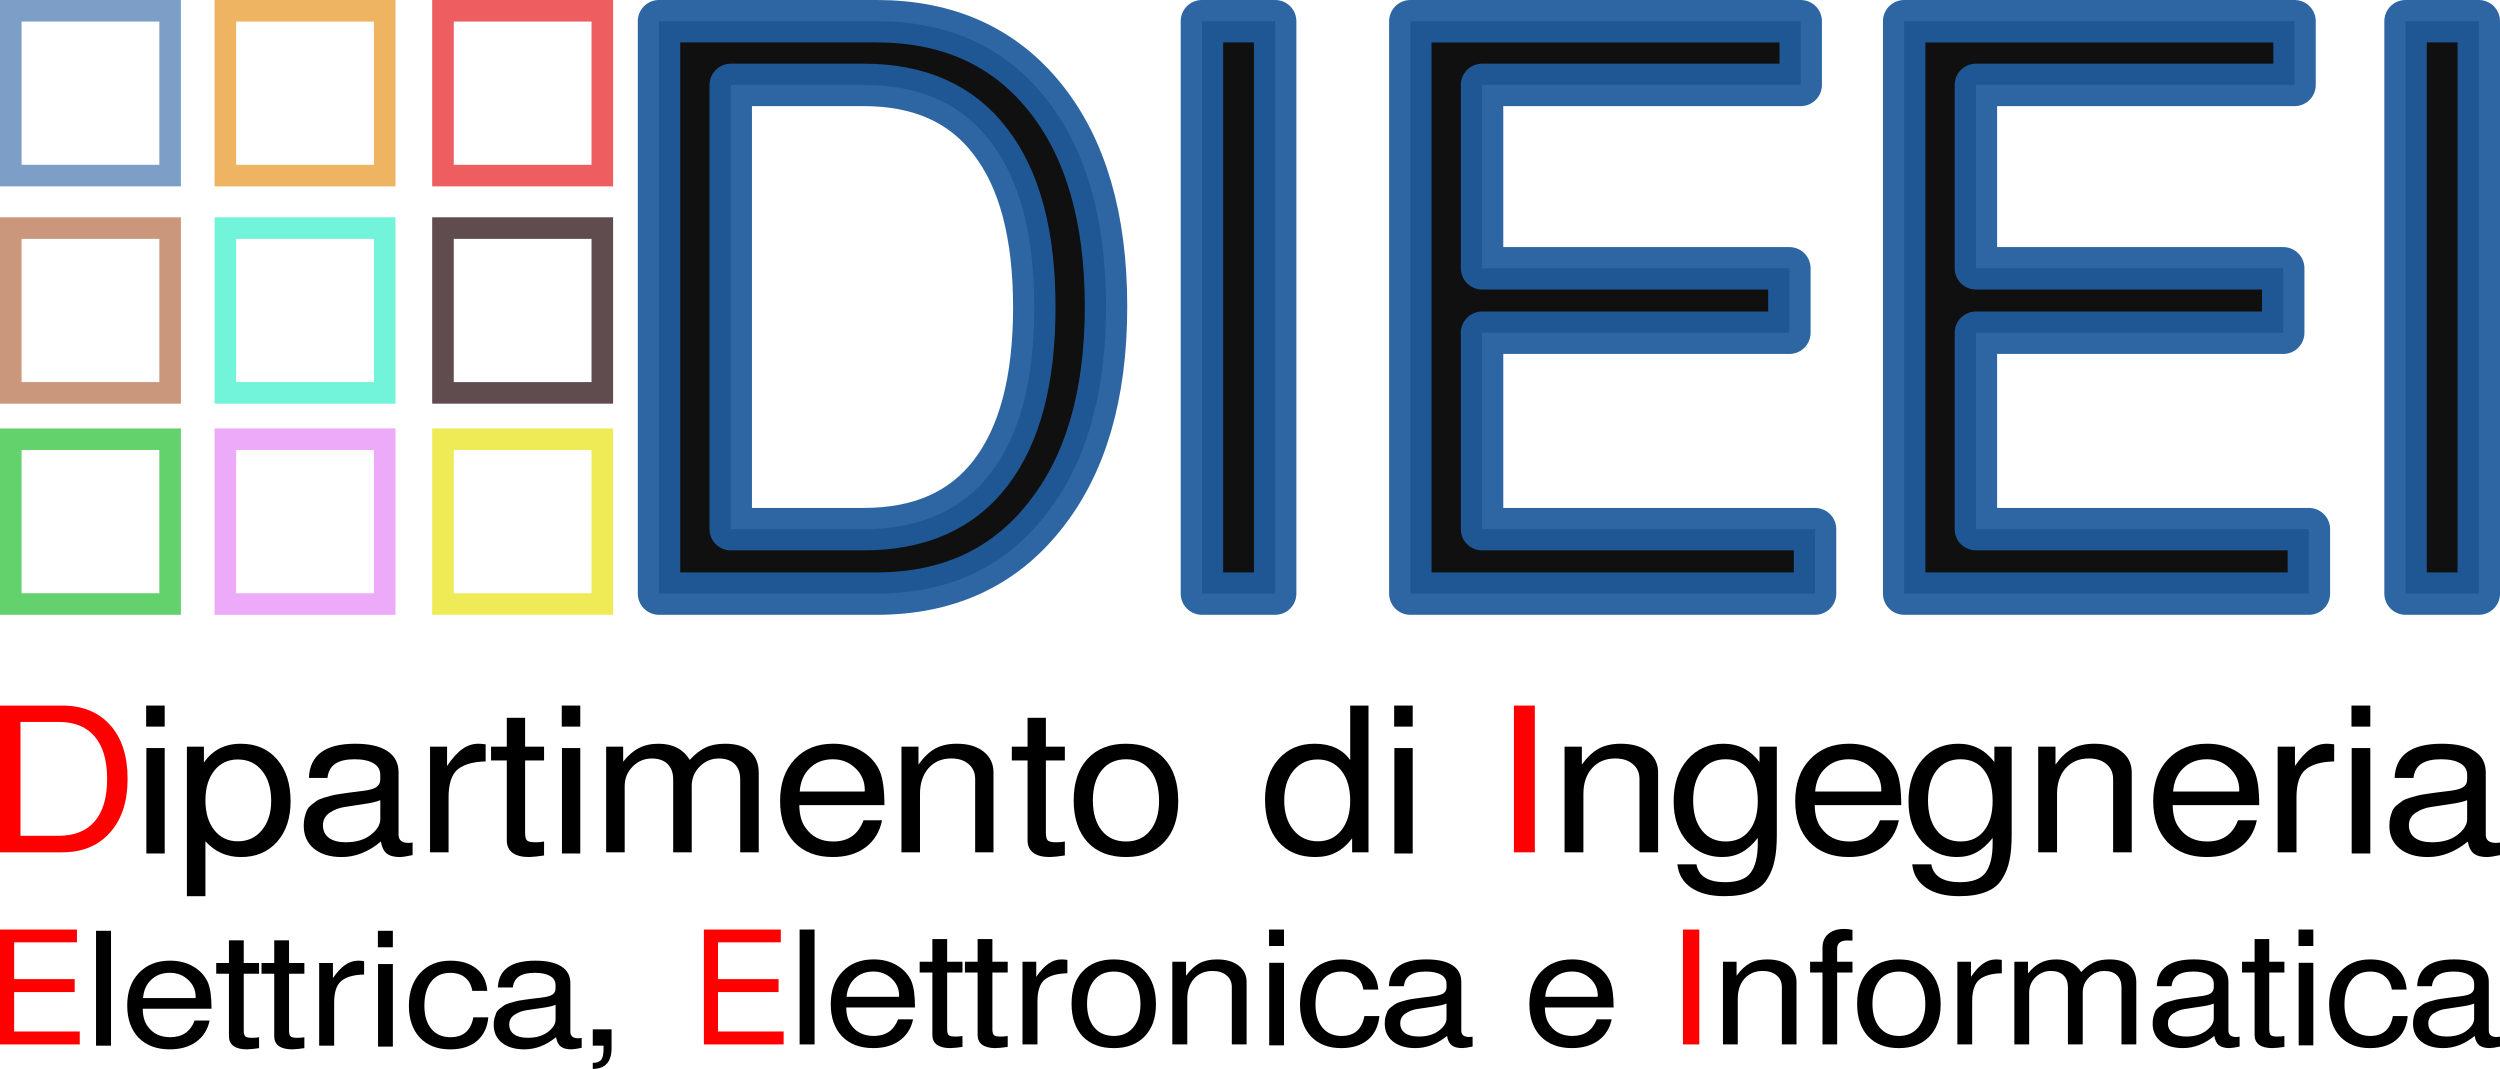 <?xml version="1.0" encoding="UTF-8" standalone="no"?>
<!-- Created with Inkscape (http://www.inkscape.org/) -->

<svg
   xmlns:dc="http://purl.org/dc/elements/1.1/"
   xmlns:cc="http://creativecommons.org/ns#"
   xmlns:rdf="http://www.w3.org/1999/02/22-rdf-syntax-ns#"
   xmlns:svg="http://www.w3.org/2000/svg"
   xmlns="http://www.w3.org/2000/svg"
   xmlns:sodipodi="http://sodipodi.sourceforge.net/DTD/sodipodi-0.dtd"
   xmlns:inkscape="http://www.inkscape.org/namespaces/inkscape"
   width="231.721"
   height="99.078"
   id="svg2"
   version="1.1"
   inkscape:version="0.48.4 r9939"
   sodipodi:docname="dieei_logo_raccolto.svg"
   inkscape:export-filename="/home/origama/temp/zenconf_2014/artworks/locandina/logos/dieei_logo_new.png"
   inkscape:export-xdpi="300"
   inkscape:export-ydpi="300">
  <defs
     id="defs4">
    <filter
       id="filter4506"
       inkscape:label="Desaturate"
       x="0"
       y="0"
       width="1"
       height="1"
       inkscape:menu="Color"
       inkscape:menu-tooltip="Render in shades of gray by reducing saturation to zero"
       color-interpolation-filters="sRGB">
      <feColorMatrix
         id="feColorMatrix4508"
         type="saturate"
         values="0" />
    </filter>
  </defs>
  <sodipodi:namedview
     id="base"
     pagecolor="#ffffff"
     bordercolor="#666666"
     borderopacity="1.0"
     inkscape:pageopacity="0.0"
     inkscape:pageshadow="2"
     inkscape:zoom="1.979899"
     inkscape:cx="237.19691"
     inkscape:cy="58.182426"
     inkscape:document-units="px"
     inkscape:current-layer="layer1"
     showgrid="false"
     inkscape:window-width="1680"
     inkscape:window-height="992"
     inkscape:window-x="0"
     inkscape:window-y="26"
     inkscape:window-maximized="1"
     fit-margin-top="0"
     fit-margin-left="0"
     fit-margin-right="0"
     fit-margin-bottom="0" />
  <g
     inkscape:label="Livello 1"
     inkscape:groupmode="layer"
     id="layer1"
     transform="translate(-63.835,-172.634)">
    <g
       id="g3510"
       transform="translate(18.183,83.843)" />
    <path
       style="opacity:0.803;fill:none;stroke:#205b9f;stroke-width:2;stroke-miterlimit:4;stroke-opacity:0.722"
       d="m 64.835,173.634 14.769,0 0,15.275 -14.769,0 z"
       id="rect5520-38"
       inkscape:connector-curvature="0" />
    <path
       style="opacity:0.803;fill:none;stroke:#e48700;stroke-width:2;stroke-miterlimit:4;stroke-opacity:0.769"
       d="m 84.723,173.634 14.769,0 0,15.275 -14.769,0 z"
       id="rect5520-8-9"
       inkscape:connector-curvature="0" />
    <path
       style="opacity:0.803;fill:none;stroke:#e40005;stroke-width:2;stroke-miterlimit:4;stroke-opacity:0.792"
       d="m 104.894,173.634 14.769,0 0,15.275 -14.769,0 z"
       id="rect5520-1-9"
       inkscape:connector-curvature="0" />
    <path
       style="opacity:0.803;fill:none;stroke:#a75025;stroke-width:2;stroke-miterlimit:4;stroke-opacity:0.749"
       d="m 64.835,193.774 14.769,0 0,15.275 -14.769,0 z"
       id="rect5520-5-1"
       inkscape:connector-curvature="0" />
    <path
       style="opacity:0.803;fill:none;stroke:#09b617;stroke-width:2;stroke-miterlimit:4;stroke-opacity:0.784"
       d="m 64.835,213.345 14.769,0 0,15.275 -14.769,0 z"
       id="rect5520-0-1"
       inkscape:connector-curvature="0" />
    <path
       style="opacity:0.803;fill:none;stroke:#22edc4;stroke-width:2;stroke-miterlimit:4;stroke-opacity:0.796"
       d="m 84.723,193.774 14.769,0 0,15.275 -14.769,0 z"
       id="rect5520-3-3"
       inkscape:connector-curvature="0" />
    <path
       style="opacity:0.803;fill:none;stroke:#1d0005;stroke-width:2;stroke-miterlimit:4;stroke-opacity:0.875"
       d="m 104.894,193.774 14.769,0 0,15.275 -14.769,0 z"
       id="rect5520-9-5"
       inkscape:connector-curvature="0" />
    <path
       style="opacity:0.803;fill:none;stroke:#e5e102;stroke-width:2;stroke-miterlimit:4;stroke-opacity:0.831"
       d="m 104.894,213.345 14.769,0 0,15.275 -14.769,0 z"
       id="rect5520-4-7"
       inkscape:connector-curvature="0" />
    <path
       style="opacity:0.803;fill:none;stroke:#e486f5;stroke-width:2;stroke-miterlimit:4;stroke-opacity:0.875"
       d="m 84.723,213.345 14.769,0 0,15.275 -14.769,0 z"
       id="rect5520-43-6"
       inkscape:connector-curvature="0" />
    <path
       d="m 124.918,227.653 0,-53.053 20.157,0 c 6.626,5e-5 11.828,2.347 15.607,7.041 3.779,4.694 5.669,11.165 5.669,19.415 -5e-5,8.25 -1.913,14.745 -5.739,19.486 -3.779,4.741 -8.959,7.112 -15.537,7.112 l -20.157,0 m 6.649,-5.974 12.318,0 c 5.179,1e-5 9.098,-1.73 11.758,-5.192 2.706,-3.508 4.059,-8.629 4.059,-15.361 -4e-5,-6.732 -1.353,-11.853 -4.059,-15.361 -2.66,-3.508 -6.579,-5.263 -11.758,-5.263 l -12.318,0 0,41.177"
       style="font-size:72.244px;font-style:normal;font-variant:normal;font-weight:normal;font-stretch:normal;line-height:125%;letter-spacing:0px;word-spacing:0px;fill:#000000;fill-opacity:0.937;stroke:#205c9e;stroke-width:3.933;stroke-linecap:round;stroke-linejoin:round;stroke-miterlimit:0;stroke-opacity:0.937;font-family:Denemo;-inkscape-font-specification:Denemo"
       id="path3444"
       inkscape:connector-curvature="0" />
    <path
       d="m 182.028,174.6 0,53.053 -6.789,0 0,-53.053 6.789,0"
       style="font-size:72.244px;font-style:normal;font-variant:normal;font-weight:normal;font-stretch:normal;line-height:125%;letter-spacing:0px;word-spacing:0px;fill:#000000;fill-opacity:0.937;stroke:#205c9e;stroke-width:3.933;stroke-linecap:round;stroke-linejoin:round;stroke-miterlimit:0;stroke-opacity:0.937;font-family:Denemo;-inkscape-font-specification:Denemo"
       id="path3446"
       inkscape:connector-curvature="0" />
    <path
       d="m 201.205,203.474 0,18.206 30.865,0 0,5.974 -37.514,0 0,-53.053 36.184,0 0,5.903 -29.535,0 0,16.997 28.485,0 0,5.974 -28.485,0"
       style="font-size:72.244px;font-style:normal;font-variant:normal;font-weight:normal;font-stretch:normal;line-height:125%;letter-spacing:0px;word-spacing:0px;fill:#000000;fill-opacity:0.937;stroke:#205c9e;stroke-width:3.933;stroke-linecap:round;stroke-linejoin:round;stroke-miterlimit:0;stroke-opacity:0.937;font-family:Denemo;-inkscape-font-specification:Denemo"
       id="path3448"
       inkscape:connector-curvature="0" />
    <path
       d="m 246.978,203.474 0,18.206 30.865,0 0,5.974 -37.514,0 0,-53.053 36.184,0 0,5.903 -29.535,0 0,16.997 28.485,0 0,5.974 -28.485,0"
       style="font-size:72.244px;font-style:normal;font-variant:normal;font-weight:normal;font-stretch:normal;line-height:125%;letter-spacing:0px;word-spacing:0px;fill:#000000;fill-opacity:0.937;stroke:#205c9e;stroke-width:3.933;stroke-linecap:round;stroke-linejoin:round;stroke-miterlimit:0;stroke-opacity:0.937;font-family:Denemo;-inkscape-font-specification:Denemo"
       id="path3450"
       inkscape:connector-curvature="0" />
    <path
       d="m 293.59,174.6 0,53.053 -6.789,0 0,-53.053 6.789,0"
       style="font-size:72.244px;font-style:normal;font-variant:normal;font-weight:normal;font-stretch:normal;line-height:125%;letter-spacing:0px;word-spacing:0px;fill:#000000;fill-opacity:0.937;stroke:#205c9e;stroke-width:3.933;stroke-linecap:round;stroke-linejoin:round;stroke-miterlimit:0;stroke-opacity:0.937;font-family:Denemo;-inkscape-font-specification:Denemo"
       id="path3452"
       inkscape:connector-curvature="0" />
    <path
       d="m 79.1,241.97 0,9.773 -1.698,0 0,-9.773 1.698,0 m 0,-3.938 0,1.951 -1.718,0 0,-1.951 1.718,0"
       style="font-size:19.488px;font-style:normal;font-variant:normal;font-weight:normal;font-stretch:normal;line-height:125%;letter-spacing:0px;word-spacing:0px;fill:#000000;fill-opacity:1;stroke:none;font-family:Denemo;-inkscape-font-specification:Denemo"
       id="path3382"
       inkscape:connector-curvature="0" />
    <path
       d="m 81.158,255.7 0,-13.857 1.578,0 0,1.477 c 0.799,-1.167 1.938,-1.75 3.417,-1.75 1.412,1e-5 2.531,0.48 3.357,1.44 0.839,0.96 1.259,2.261 1.259,3.902 -1.1e-5,1.556 -0.42,2.808 -1.259,3.756 -0.839,0.936 -1.951,1.404 -3.337,1.404 -1.319,0 -2.418,-0.486 -3.297,-1.459 l 0,5.087 -1.718,0 m 4.715,-12.672 c -0.906,1e-5 -1.632,0.346 -2.178,1.039 -0.546,0.693 -0.819,1.611 -0.819,2.753 -4e-6,1.143 0.273,2.06 0.819,2.753 0.546,0.693 1.272,1.039 2.178,1.039 0.932,0 1.678,-0.346 2.238,-1.039 0.573,-0.693 0.859,-1.592 0.859,-2.698 -1e-5,-1.167 -0.28,-2.097 -0.839,-2.79 -0.559,-0.705 -1.312,-1.057 -2.258,-1.057"
       style="font-size:19.488px;font-style:normal;font-variant:normal;font-weight:normal;font-stretch:normal;line-height:125%;letter-spacing:0px;word-spacing:0px;fill:#000000;fill-opacity:1;stroke:none;font-family:Denemo;-inkscape-font-specification:Denemo"
       id="path3384"
       inkscape:connector-curvature="0" />
    <path
       d="m 92.466,244.742 c 0.08,-2.115 1.512,-3.172 4.296,-3.172 1.319,1e-5 2.318,0.231 2.997,0.693 0.679,0.45 1.019,1.106 1.019,1.969 l 0,5.762 c -1e-5,0.511 0.306,0.766 0.919,0.766 0.12,0 0.246,-0.012 0.38,-0.036 l 0,1.167 c -0.48,0.109 -0.872,0.17 -1.179,0.182 -0.546,0 -0.959,-0.115 -1.239,-0.346 -0.266,-0.231 -0.44,-0.596 -0.519,-1.094 -1.146,0.96 -2.358,1.44 -3.636,1.44 -1.079,0 -1.938,-0.261 -2.577,-0.784 -0.626,-0.523 -0.939,-1.228 -0.939,-2.115 -1e-6,-0.292 0.027,-0.553 0.08,-0.784 0.067,-0.243 0.133,-0.45 0.2,-0.62 0.08,-0.182 0.213,-0.352 0.4,-0.511 0.2,-0.158 0.366,-0.286 0.499,-0.383 0.133,-0.097 0.353,-0.194 0.659,-0.292 0.306,-0.097 0.539,-0.164 0.699,-0.201 0.16,-0.049 0.446,-0.103 0.859,-0.164 0.413,-0.061 0.713,-0.103 0.899,-0.128 0.186,-0.024 0.526,-0.067 1.019,-0.128 0.666,-0.073 1.126,-0.188 1.379,-0.346 0.266,-0.17 0.4,-0.419 0.4,-0.748 l 0,-0.401 c -7e-6,-0.474 -0.206,-0.833 -0.619,-1.076 -0.413,-0.255 -0.999,-0.383 -1.758,-0.383 -0.786,1e-5 -1.385,0.14 -1.798,0.419 -0.413,0.28 -0.653,0.717 -0.719,1.313 l -1.718,0 m 3.417,5.962 c 0.946,0 1.712,-0.225 2.298,-0.675 0.599,-0.462 0.899,-0.954 0.899,-1.477 l 0,-1.75 c -0.346,0.146 -0.866,0.267 -1.558,0.365 -0.679,0.097 -1.272,0.188 -1.778,0.273 -0.493,0.073 -0.946,0.249 -1.359,0.529 -0.413,0.28 -0.619,0.669 -0.619,1.167 -2e-6,0.498 0.186,0.887 0.559,1.167 0.373,0.267 0.892,0.401 1.558,0.401"
       style="font-size:19.488px;font-style:normal;font-variant:normal;font-weight:normal;font-stretch:normal;line-height:125%;letter-spacing:0px;word-spacing:0px;fill:#000000;fill-opacity:1;stroke:none;font-family:Denemo;-inkscape-font-specification:Denemo"
       id="path3386"
       inkscape:connector-curvature="0" />
    <path
       d="m 108.849,243.21 c -1.145,0.024 -2.005,0.267 -2.577,0.729 -0.573,0.462 -0.859,1.331 -0.859,2.607 l 0,5.087 -1.718,0 0,-9.791 1.578,0 0,1.787 c 0.493,-0.729 0.966,-1.252 1.419,-1.568 0.453,-0.328 0.952,-0.492 1.498,-0.492 0.147,1e-5 0.366,0.018 0.659,0.055 l 0,1.586"
       style="font-size:19.488px;font-style:normal;font-variant:normal;font-weight:normal;font-stretch:normal;line-height:125%;letter-spacing:0px;word-spacing:0px;fill:#000000;fill-opacity:1;stroke:none;font-family:Denemo;-inkscape-font-specification:Denemo"
       id="path3388"
       inkscape:connector-curvature="0" />
    <path
       d="m 114.264,241.843 0,1.276 -1.758,0 0,6.71 c -1e-5,0.352 0.06,0.59 0.18,0.711 0.133,0.109 0.386,0.164 0.759,0.164 0.346,0 0.619,-0.024 0.819,-0.073 l 0,1.295 c -0.533,0.085 -0.999,0.134 -1.399,0.146 -0.666,0 -1.179,-0.134 -1.538,-0.401 -0.346,-0.267 -0.519,-0.65 -0.519,-1.149 l 0,-7.402 -1.459,0 0,-1.276 1.459,0 0,-2.68 1.698,0 0,2.68 1.758,0"
       style="font-size:19.488px;font-style:normal;font-variant:normal;font-weight:normal;font-stretch:normal;line-height:125%;letter-spacing:0px;word-spacing:0px;fill:#000000;fill-opacity:1;stroke:none;font-family:Denemo;-inkscape-font-specification:Denemo"
       id="path3390"
       inkscape:connector-curvature="0" />
    <path
       d="m 117.62,241.97 0,9.773 -1.698,0 0,-9.773 1.698,0 m 0,-3.938 0,1.951 -1.718,0 0,-1.951 1.718,0"
       style="font-size:19.488px;font-style:normal;font-variant:normal;font-weight:normal;font-stretch:normal;line-height:125%;letter-spacing:0px;word-spacing:0px;fill:#000000;fill-opacity:1;stroke:none;font-family:Denemo;-inkscape-font-specification:Denemo"
       id="path3392"
       inkscape:connector-curvature="0" />
    <path
       d="m 120.018,241.843 1.578,0 0,1.386 c 0.466,-0.583 0.952,-1.003 1.458,-1.258 0.506,-0.267 1.112,-0.401 1.818,-0.401 1.319,1e-5 2.284,0.498 2.897,1.495 0.506,-0.547 0.999,-0.93 1.478,-1.149 0.493,-0.231 1.099,-0.346 1.818,-0.346 0.999,1e-5 1.765,0.237 2.298,0.711 0.533,0.462 0.799,1.137 0.799,2.024 l 0,7.33 -1.718,0 0,-6.746 c -1e-5,-0.62 -0.173,-1.1 -0.519,-1.44 -0.346,-0.34 -0.832,-0.51 -1.458,-0.511 -0.693,10e-6 -1.285,0.249 -1.778,0.748 -0.493,0.498 -0.739,1.1 -0.739,1.805 l 0,6.144 -1.718,0 0,-6.746 c 0,-0.62 -0.173,-1.1 -0.519,-1.44 -0.346,-0.34 -0.832,-0.51 -1.459,-0.511 -0.693,10e-6 -1.285,0.249 -1.778,0.748 -0.493,0.498 -0.739,1.1 -0.739,1.805 l 0,6.144 -1.718,0 0,-9.791"
       style="font-size:19.488px;font-style:normal;font-variant:normal;font-weight:normal;font-stretch:normal;line-height:125%;letter-spacing:0px;word-spacing:0px;fill:#000000;fill-opacity:1;stroke:none;font-family:Denemo;-inkscape-font-specification:Denemo"
       id="path3394"
       inkscape:connector-curvature="0" />
    <path
       d="m 145.812,247.258 -7.892,0 c 0.013,0.899 0.206,1.598 0.579,2.097 0.586,0.851 1.445,1.276 2.577,1.276 1.385,0 2.318,-0.656 2.797,-1.969 l 1.718,0 c -0.213,1.07 -0.726,1.908 -1.538,2.516 -0.799,0.596 -1.811,0.893 -3.037,0.893 -1.505,0 -2.697,-0.462 -3.576,-1.386 -0.866,-0.936 -1.299,-2.206 -1.299,-3.811 0,-1.604 0.446,-2.887 1.339,-3.847 0.892,-0.972 2.085,-1.459 3.576,-1.459 1.012,1e-5 1.898,0.231 2.657,0.693 0.773,0.462 1.332,1.088 1.678,1.878 0.28,0.681 0.42,1.72 0.42,3.118 m -7.852,-1.258 6.014,0 c 0.013,-0.024 0.02,-0.061 0.02,-0.109 -1e-5,-0.814 -0.286,-1.495 -0.859,-2.042 -0.573,-0.559 -1.272,-0.839 -2.098,-0.839 -0.866,1e-5 -1.578,0.274 -2.138,0.82 -0.559,0.535 -0.872,1.258 -0.939,2.17"
       style="font-size:19.488px;font-style:normal;font-variant:normal;font-weight:normal;font-stretch:normal;line-height:125%;letter-spacing:0px;word-spacing:0px;fill:#000000;fill-opacity:1;stroke:none;font-family:Denemo;-inkscape-font-specification:Denemo"
       id="path3396"
       inkscape:connector-curvature="0" />
    <path
       d="m 147.39,241.843 1.578,0 0,1.659 c 0.479,-0.681 0.992,-1.173 1.538,-1.477 0.546,-0.304 1.219,-0.456 2.018,-0.456 1.039,1e-5 1.865,0.243 2.477,0.729 0.613,0.486 0.919,1.13 0.919,1.933 l 0,7.402 -1.698,0 0,-6.783 c -1e-5,-0.583 -0.2,-1.045 -0.599,-1.386 -0.4,-0.352 -0.939,-0.529 -1.618,-0.529 -0.879,10e-6 -1.585,0.304 -2.118,0.912 -0.519,0.596 -0.779,1.392 -0.779,2.388 l 0,5.397 -1.718,0 0,-9.791"
       style="font-size:19.488px;font-style:normal;font-variant:normal;font-weight:normal;font-stretch:normal;line-height:125%;letter-spacing:0px;word-spacing:0px;fill:#000000;fill-opacity:1;stroke:none;font-family:Denemo;-inkscape-font-specification:Denemo"
       id="path3398"
       inkscape:connector-curvature="0" />
    <path
       d="m 162.534,241.843 0,1.276 -1.758,0 0,6.71 c 0,0.352 0.06,0.59 0.18,0.711 0.133,0.109 0.386,0.164 0.759,0.164 0.346,0 0.619,-0.024 0.819,-0.073 l 0,1.295 c -0.533,0.085 -0.999,0.134 -1.399,0.146 -0.666,0 -1.179,-0.134 -1.538,-0.401 -0.346,-0.267 -0.519,-0.65 -0.519,-1.149 l 0,-7.402 -1.459,0 0,-1.276 1.459,0 0,-2.68 1.698,0 0,2.68 1.758,0"
       style="font-size:19.488px;font-style:normal;font-variant:normal;font-weight:normal;font-stretch:normal;line-height:125%;letter-spacing:0px;word-spacing:0px;fill:#000000;fill-opacity:1;stroke:none;font-family:Denemo;-inkscape-font-specification:Denemo"
       id="path3400"
       inkscape:connector-curvature="0" />
    <path
       d="m 168.189,241.569 c 1.545,1e-5 2.737,0.468 3.576,1.404 0.852,0.924 1.279,2.23 1.279,3.92 -2e-5,1.604 -0.433,2.869 -1.299,3.792 -0.866,0.924 -2.045,1.386 -3.536,1.386 -1.532,0 -2.724,-0.462 -3.576,-1.386 -0.852,-0.936 -1.279,-2.224 -1.279,-3.865 0,-1.641 0.426,-2.923 1.279,-3.847 0.866,-0.936 2.051,-1.404 3.556,-1.404 m 0.02,1.44 c -0.959,1e-5 -1.712,0.34 -2.258,1.021 -0.546,0.681 -0.819,1.611 -0.819,2.79 -10e-6,1.179 0.273,2.109 0.819,2.79 0.546,0.681 1.299,1.021 2.258,1.021 0.946,0 1.692,-0.34 2.238,-1.021 0.546,-0.681 0.819,-1.592 0.819,-2.735 -1e-5,-1.203 -0.266,-2.145 -0.799,-2.826 -0.533,-0.693 -1.285,-1.039 -2.258,-1.039"
       style="font-size:19.488px;font-style:normal;font-variant:normal;font-weight:normal;font-stretch:normal;line-height:125%;letter-spacing:0px;word-spacing:0px;fill:#000000;fill-opacity:1;stroke:none;font-family:Denemo;-inkscape-font-specification:Denemo"
       id="path3402"
       inkscape:connector-curvature="0" />
    <path
       d="m 63.835,251.634 0,-13.602 5.754,0 c 1.891,2e-5 3.377,0.602 4.455,1.805 1.079,1.203 1.618,2.863 1.618,4.978 -1.4e-5,2.115 -0.546,3.78 -1.638,4.996 -1.079,1.216 -2.557,1.823 -4.435,1.823 l -5.754,0 m 1.898,-1.532 3.516,0 c 1.478,0 2.597,-0.444 3.357,-1.331 0.773,-0.899 1.159,-2.212 1.159,-3.938 -1.1e-5,-1.726 -0.386,-3.039 -1.159,-3.938 -0.759,-0.899 -1.878,-1.349 -3.357,-1.349 l -3.516,0 0,10.557"
       style="font-size:19.488px;font-style:normal;font-variant:normal;font-weight:normal;font-stretch:normal;line-height:125%;letter-spacing:0px;word-spacing:0px;fill:#ff0000;fill-opacity:1;stroke:none;font-family:Denemo;-inkscape-font-specification:Denemo"
       id="path3405"
       inkscape:connector-curvature="0" />
    <path
       d="m 208.85,241.843 1.604,0 0,1.659 c 0.487,-0.681 1.009,-1.173 1.564,-1.477 0.555,-0.304 1.239,-0.456 2.051,-0.456 1.056,1e-5 1.895,0.243 2.518,0.729 0.623,0.486 0.934,1.13 0.934,1.933 l 0,7.402 -1.726,0 0,-6.783 c -1e-5,-0.583 -0.203,-1.045 -0.609,-1.386 -0.406,-0.352 -0.954,-0.529 -1.645,-0.529 -0.893,10e-6 -1.611,0.304 -2.152,0.912 -0.528,0.596 -0.792,1.392 -0.792,2.388 l 0,5.397 -1.746,0 0,-9.791"
       style="font-size:19.646px;font-style:normal;font-variant:normal;font-weight:normal;font-stretch:normal;line-height:125%;letter-spacing:0px;word-spacing:0px;fill:#000000;fill-opacity:1;stroke:none;font-family:Denemo;-inkscape-font-specification:Denemo"
       id="path3408"
       inkscape:connector-curvature="0" />
    <path
       d="m 223.45,252.071 c -1.272,0 -2.342,-0.468 -3.208,-1.404 -0.853,-0.948 -1.279,-2.2 -1.279,-3.756 0,-1.592 0.426,-2.881 1.279,-3.865 0.853,-0.985 1.97,-1.477 3.35,-1.477 1.354,1e-5 2.464,0.565 3.33,1.696 l 0,-1.422 1.604,0 0,8.186 c -1e-5,0.936 -0.068,1.714 -0.203,2.334 -0.122,0.632 -0.352,1.216 -0.69,1.75 -0.325,0.535 -0.819,0.93 -1.482,1.185 -0.65,0.267 -1.482,0.401 -2.498,0.401 -1.272,-1e-5 -2.295,-0.261 -3.066,-0.784 -0.758,-0.523 -1.185,-1.246 -1.279,-2.17 l 1.767,0 c 0.19,1.094 1.069,1.647 2.64,1.659 1.164,0 1.963,-0.298 2.396,-0.893 0.433,-0.596 0.65,-1.495 0.65,-2.698 l 0,-0.511 c -0.487,0.62 -0.995,1.07 -1.523,1.349 -0.514,0.28 -1.11,0.419 -1.787,0.419 m 0.325,-9.062 c -0.934,1e-5 -1.672,0.346 -2.213,1.039 -0.528,0.681 -0.792,1.604 -0.792,2.771 0,1.179 0.271,2.109 0.812,2.79 0.541,0.681 1.279,1.021 2.213,1.021 0.921,0 1.645,-0.334 2.173,-1.003 0.528,-0.669 0.792,-1.586 0.792,-2.753 -1e-5,-1.216 -0.264,-2.164 -0.792,-2.844 -0.514,-0.681 -1.245,-1.021 -2.193,-1.021"
       style="font-size:19.646px;font-style:normal;font-variant:normal;font-weight:normal;font-stretch:normal;line-height:125%;letter-spacing:0px;word-spacing:0px;fill:#000000;fill-opacity:1;stroke:none;font-family:Denemo;-inkscape-font-specification:Denemo"
       id="path3410"
       inkscape:connector-curvature="0" />
    <path
       d="m 240.06,247.258 -8.021,0 c 0.014,0.899 0.21,1.598 0.589,2.097 0.596,0.851 1.469,1.276 2.619,1.276 1.408,0 2.355,-0.656 2.843,-1.969 l 1.746,0 c -0.217,1.07 -0.738,1.908 -1.564,2.516 -0.812,0.596 -1.841,0.893 -3.086,0.893 -1.53,0 -2.741,-0.462 -3.635,-1.386 -0.88,-0.936 -1.32,-2.206 -1.32,-3.811 0,-1.604 0.453,-2.887 1.36,-3.847 0.907,-0.972 2.119,-1.459 3.635,-1.459 1.029,1e-5 1.929,0.231 2.701,0.693 0.785,0.462 1.354,1.088 1.706,1.878 0.284,0.681 0.426,1.72 0.426,3.118 m -7.98,-1.258 6.112,0 c 0.013,-0.024 0.02,-0.061 0.02,-0.109 -1e-5,-0.814 -0.291,-1.495 -0.873,-2.042 -0.582,-0.559 -1.293,-0.839 -2.132,-0.839 -0.88,1e-5 -1.604,0.274 -2.173,0.82 -0.569,0.535 -0.887,1.258 -0.954,2.17"
       style="font-size:19.646px;font-style:normal;font-variant:normal;font-weight:normal;font-stretch:normal;line-height:125%;letter-spacing:0px;word-spacing:0px;fill:#000000;fill-opacity:1;stroke:none;font-family:Denemo;-inkscape-font-specification:Denemo"
       id="path3412"
       inkscape:connector-curvature="0" />
    <path
       d="m 245.218,252.071 c -1.273,0 -2.342,-0.468 -3.208,-1.404 -0.853,-0.948 -1.279,-2.2 -1.279,-3.756 0,-1.592 0.426,-2.881 1.279,-3.865 0.853,-0.985 1.97,-1.477 3.35,-1.477 1.354,1e-5 2.464,0.565 3.33,1.696 l 0,-1.422 1.604,0 0,8.186 c -10e-6,0.936 -0.068,1.714 -0.203,2.334 -0.122,0.632 -0.352,1.216 -0.69,1.75 -0.325,0.535 -0.819,0.93 -1.482,1.185 -0.65,0.267 -1.482,0.401 -2.498,0.401 -1.273,-1e-5 -2.295,-0.261 -3.066,-0.784 -0.758,-0.523 -1.185,-1.246 -1.279,-2.17 l 1.767,0 c 0.19,1.094 1.069,1.647 2.64,1.659 1.164,0 1.963,-0.298 2.396,-0.893 0.433,-0.596 0.65,-1.495 0.65,-2.698 l 0,-0.511 c -0.487,0.62 -0.995,1.07 -1.523,1.349 -0.514,0.28 -1.11,0.419 -1.787,0.419 m 0.325,-9.062 c -0.934,1e-5 -1.672,0.346 -2.213,1.039 -0.528,0.681 -0.792,1.604 -0.792,2.771 0,1.179 0.271,2.109 0.812,2.79 0.541,0.681 1.279,1.021 2.213,1.021 0.921,0 1.645,-0.334 2.173,-1.003 0.528,-0.669 0.792,-1.586 0.792,-2.753 -2e-5,-1.216 -0.264,-2.164 -0.792,-2.844 -0.514,-0.681 -1.245,-1.021 -2.193,-1.021"
       style="font-size:19.646px;font-style:normal;font-variant:normal;font-weight:normal;font-stretch:normal;line-height:125%;letter-spacing:0px;word-spacing:0px;fill:#000000;fill-opacity:1;stroke:none;font-family:Denemo;-inkscape-font-specification:Denemo"
       id="path3414"
       inkscape:connector-curvature="0" />
    <path
       d="m 252.752,241.843 1.604,0 0,1.659 c 0.487,-0.681 1.009,-1.173 1.564,-1.477 0.555,-0.304 1.239,-0.456 2.051,-0.456 1.056,1e-5 1.895,0.243 2.518,0.729 0.623,0.486 0.934,1.13 0.934,1.933 l 0,7.402 -1.726,0 0,-6.783 c -10e-6,-0.583 -0.203,-1.045 -0.609,-1.386 -0.406,-0.352 -0.954,-0.529 -1.645,-0.529 -0.893,10e-6 -1.611,0.304 -2.152,0.912 -0.528,0.596 -0.792,1.392 -0.792,2.388 l 0,5.397 -1.746,0 0,-9.791"
       style="font-size:19.646px;font-style:normal;font-variant:normal;font-weight:normal;font-stretch:normal;line-height:125%;letter-spacing:0px;word-spacing:0px;fill:#000000;fill-opacity:1;stroke:none;font-family:Denemo;-inkscape-font-specification:Denemo"
       id="path3416"
       inkscape:connector-curvature="0" />
    <path
       d="m 273.24,247.258 -8.021,0 c 0.014,0.899 0.21,1.598 0.589,2.097 0.596,0.851 1.469,1.276 2.619,1.276 1.408,0 2.355,-0.656 2.843,-1.969 l 1.746,0 c -0.217,1.07 -0.738,1.908 -1.564,2.516 -0.812,0.596 -1.841,0.893 -3.086,0.893 -1.53,0 -2.741,-0.462 -3.635,-1.386 -0.88,-0.936 -1.32,-2.206 -1.32,-3.811 0,-1.604 0.453,-2.887 1.36,-3.847 0.907,-0.972 2.119,-1.459 3.635,-1.459 1.029,1e-5 1.929,0.231 2.701,0.693 0.785,0.462 1.354,1.088 1.706,1.878 0.284,0.681 0.426,1.72 0.426,3.118 m -7.98,-1.258 6.112,0 c 0.013,-0.024 0.02,-0.061 0.02,-0.109 -10e-6,-0.814 -0.291,-1.495 -0.873,-2.042 -0.582,-0.559 -1.293,-0.839 -2.132,-0.839 -0.88,1e-5 -1.604,0.274 -2.173,0.82 -0.569,0.535 -0.887,1.258 -0.954,2.17"
       style="font-size:19.646px;font-style:normal;font-variant:normal;font-weight:normal;font-stretch:normal;line-height:125%;letter-spacing:0px;word-spacing:0px;fill:#000000;fill-opacity:1;stroke:none;font-family:Denemo;-inkscape-font-specification:Denemo"
       id="path3418"
       inkscape:connector-curvature="0" />
    <path
       d="m 280.185,243.21 c -1.164,0.024 -2.037,0.267 -2.619,0.729 -0.582,0.462 -0.873,1.331 -0.873,2.607 l 0,5.087 -1.746,0 0,-9.791 1.604,0 0,1.787 c 0.501,-0.729 0.981,-1.252 1.442,-1.568 0.46,-0.328 0.968,-0.492 1.523,-0.492 0.149,1e-5 0.372,0.018 0.67,0.055 l 0,1.586"
       style="font-size:19.646px;font-style:normal;font-variant:normal;font-weight:normal;font-stretch:normal;line-height:125%;letter-spacing:0px;word-spacing:0px;fill:#000000;fill-opacity:1;stroke:none;font-family:Denemo;-inkscape-font-specification:Denemo"
       id="path3420"
       inkscape:connector-curvature="0" />
    <path
       d="m 283.535,241.97 0,9.773 -1.726,0 0,-9.773 1.726,0 m 0,-3.938 0,1.951 -1.746,0 0,-1.951 1.746,0"
       style="font-size:19.646px;font-style:normal;font-variant:normal;font-weight:normal;font-stretch:normal;line-height:125%;letter-spacing:0px;word-spacing:0px;fill:#000000;fill-opacity:1;stroke:none;font-family:Denemo;-inkscape-font-specification:Denemo"
       id="path3422"
       inkscape:connector-curvature="0" />
    <path
       d="m 285.789,244.742 c 0.081,-2.115 1.536,-3.172 4.366,-3.172 1.34,1e-5 2.355,0.231 3.046,0.693 0.69,0.45 1.036,1.106 1.036,1.969 l 0,5.762 c -10e-6,0.511 0.311,0.766 0.934,0.766 0.122,0 0.25,-0.012 0.386,-0.036 l 0,1.167 c -0.487,0.109 -0.887,0.17 -1.198,0.182 -0.555,0 -0.975,-0.115 -1.259,-0.346 -0.271,-0.231 -0.447,-0.596 -0.528,-1.094 -1.164,0.96 -2.396,1.44 -3.696,1.44 -1.097,0 -1.97,-0.261 -2.619,-0.784 -0.636,-0.523 -0.954,-1.228 -0.954,-2.115 0,-0.292 0.027,-0.553 0.081,-0.784 0.068,-0.243 0.135,-0.45 0.203,-0.62 0.081,-0.182 0.217,-0.352 0.406,-0.511 0.203,-0.158 0.372,-0.286 0.508,-0.383 0.135,-0.097 0.359,-0.194 0.67,-0.292 0.311,-0.097 0.548,-0.164 0.711,-0.201 0.162,-0.049 0.453,-0.103 0.873,-0.164 0.42,-0.061 0.724,-0.103 0.914,-0.128 0.19,-0.024 0.535,-0.067 1.036,-0.128 0.677,-0.073 1.144,-0.188 1.401,-0.346 0.271,-0.17 0.406,-0.419 0.406,-0.748 l 0,-0.401 c -1e-5,-0.474 -0.21,-0.833 -0.629,-1.076 -0.42,-0.255 -1.015,-0.383 -1.787,-0.383 -0.799,1e-5 -1.408,0.14 -1.828,0.419 -0.42,0.28 -0.663,0.717 -0.731,1.313 l -1.746,0 m 3.472,5.962 c 0.961,0 1.74,-0.225 2.335,-0.675 0.609,-0.462 0.914,-0.954 0.914,-1.477 l 0,-1.75 c -0.352,0.146 -0.88,0.267 -1.584,0.365 -0.69,0.097 -1.293,0.188 -1.807,0.273 -0.501,0.073 -0.961,0.249 -1.381,0.529 -0.42,0.28 -0.629,0.669 -0.629,1.167 0,0.498 0.19,0.887 0.569,1.167 0.379,0.267 0.907,0.401 1.584,0.401"
       style="font-size:19.646px;font-style:normal;font-variant:normal;font-weight:normal;font-stretch:normal;line-height:125%;letter-spacing:0px;word-spacing:0px;fill:#000000;fill-opacity:1;stroke:none;font-family:Denemo;-inkscape-font-specification:Denemo"
       id="path3424"
       inkscape:connector-curvature="0" />
    <path
       d="m 206.096,238.032 0,13.602 -1.938,0 0,-13.602 1.938,0"
       style="font-size:19.488px;font-style:normal;font-variant:normal;font-weight:normal;font-stretch:normal;line-height:125%;letter-spacing:0px;word-spacing:0px;fill:#ff0000;fill-opacity:1;stroke:none;font-family:Denemo;-inkscape-font-specification:Denemo"
       id="path3427"
       inkscape:connector-curvature="0" />
    <path
       d="m 190.68,238.032 0,13.602 -1.518,0 0,-1.295 c -0.466,0.608 -0.972,1.045 -1.518,1.313 -0.533,0.28 -1.165,0.419 -1.898,0.419 -1.452,0 -2.591,-0.474 -3.417,-1.422 -0.826,-0.96 -1.239,-2.267 -1.239,-3.92 0,-1.556 0.42,-2.802 1.259,-3.738 0.839,-0.948 1.951,-1.422 3.337,-1.422 1.478,1e-5 2.577,0.504 3.297,1.513 l 0,-5.05 1.698,0 m -4.715,4.996 c -0.932,1e-5 -1.685,0.352 -2.258,1.057 -0.559,0.693 -0.839,1.604 -0.839,2.735 0,1.143 0.286,2.06 0.859,2.753 0.573,0.693 1.325,1.039 2.258,1.039 0.906,0 1.632,-0.34 2.178,-1.021 0.546,-0.693 0.819,-1.604 0.819,-2.735 0,-1.167 -0.273,-2.097 -0.819,-2.79 -0.546,-0.693 -1.279,-1.039 -2.198,-1.039"
       style="font-size:19.488px;font-style:normal;font-variant:normal;font-weight:normal;font-stretch:normal;line-height:125%;letter-spacing:0px;word-spacing:0px;fill:#000000;fill-opacity:1;stroke:none;font-family:Denemo;-inkscape-font-specification:Denemo"
       id="path3430"
       inkscape:connector-curvature="0" />
    <path
       d="m 194.776,241.97 0,9.773 -1.698,0 0,-9.773 1.698,0 m 0,-3.938 0,1.951 -1.718,0 0,-1.951 1.718,0"
       style="font-size:19.488px;font-style:normal;font-variant:normal;font-weight:normal;font-stretch:normal;line-height:125%;letter-spacing:0px;word-spacing:0px;fill:#000000;fill-opacity:1;stroke:none;font-family:Denemo;-inkscape-font-specification:Denemo"
       id="path3432"
       inkscape:connector-curvature="0" />
    <path
       d="m 74.125,258.908 0,10.648 -1.388,0 0,-10.648 1.388,0"
       style="font-size:19.8px;font-style:normal;font-variant:normal;font-weight:normal;font-stretch:normal;line-height:125%;letter-spacing:0px;word-spacing:0px;fill:#000000;fill-opacity:1;stroke:none;font-family:Denemo;-inkscape-font-specification:Denemo"
       id="path3308"
       inkscape:connector-curvature="0" />
    <path
       d="m 83.441,266.13 -6.377,0 c 0.011,0.704 0.167,1.251 0.468,1.641 0.474,0.666 1.168,0.999 2.083,0.999 1.119,0 1.873,-0.514 2.26,-1.542 l 1.388,0 c -0.172,0.837 -0.587,1.494 -1.243,1.97 -0.646,0.466 -1.464,0.699 -2.454,0.699 -1.216,0 -2.18,-0.362 -2.89,-1.085 -0.7,-0.733 -1.049,-1.727 -1.049,-2.983 -10e-7,-1.256 0.361,-2.26 1.082,-3.012 0.721,-0.761 1.684,-1.142 2.89,-1.142 0.818,1e-5 1.534,0.181 2.147,0.542 0.624,0.362 1.076,0.852 1.356,1.47 0.226,0.533 0.339,1.346 0.339,2.441 m -6.345,-0.985 4.86,0 c 0.011,-0.019 0.016,-0.048 0.016,-0.086 -7e-6,-0.638 -0.231,-1.17 -0.694,-1.599 -0.463,-0.438 -1.028,-0.657 -1.695,-0.657 -0.7,0 -1.275,0.214 -1.728,0.642 -0.452,0.419 -0.705,0.985 -0.759,1.699"
       style="font-size:19.8px;font-style:normal;font-variant:normal;font-weight:normal;font-stretch:normal;line-height:125%;letter-spacing:0px;word-spacing:0px;fill:#000000;fill-opacity:1;stroke:none;font-family:Denemo;-inkscape-font-specification:Denemo"
       id="path3310"
       inkscape:connector-curvature="0" />
    <path
       d="m 87.849,261.891 0,0.999 -1.421,0 0,5.253 c -2e-6,0.276 0.048,0.462 0.145,0.557 0.108,0.086 0.312,0.128 0.614,0.128 0.28,0 0.5,-0.019 0.662,-0.057 l 0,1.013 c -0.431,0.067 -0.807,0.105 -1.13,0.114 -0.538,0 -0.953,-0.105 -1.243,-0.314 -0.28,-0.209 -0.42,-0.509 -0.42,-0.899 l 0,-5.795 -1.179,0 0,-0.999 1.179,0 0,-2.098 1.372,0 0,2.098 1.421,0"
       style="font-size:19.8px;font-style:normal;font-variant:normal;font-weight:normal;font-stretch:normal;line-height:125%;letter-spacing:0px;word-spacing:0px;fill:#000000;fill-opacity:1;stroke:none;font-family:Denemo;-inkscape-font-specification:Denemo"
       id="path3312"
       inkscape:connector-curvature="0" />
    <path
       d="m 92.047,261.891 0,0.999 -1.421,0 0,5.253 c -4e-6,0.276 0.048,0.462 0.145,0.557 0.108,0.086 0.312,0.128 0.614,0.128 0.28,0 0.5,-0.019 0.662,-0.057 l 0,1.013 c -0.431,0.067 -0.807,0.105 -1.13,0.114 -0.538,0 -0.953,-0.105 -1.243,-0.314 -0.28,-0.209 -0.42,-0.509 -0.42,-0.899 l 0,-5.795 -1.179,0 0,-0.999 1.179,0 0,-2.098 1.372,0 0,2.098 1.421,0"
       style="font-size:19.8px;font-style:normal;font-variant:normal;font-weight:normal;font-stretch:normal;line-height:125%;letter-spacing:0px;word-spacing:0px;fill:#000000;fill-opacity:1;stroke:none;font-family:Denemo;-inkscape-font-specification:Denemo"
       id="path3314"
       inkscape:connector-curvature="0" />
    <path
       d="m 97.584,262.962 c -0.926,0.019 -1.62,0.209 -2.083,0.571 -0.463,0.362 -0.694,1.042 -0.694,2.041 l 0,3.982 -1.388,0 0,-7.665 1.275,0 0,1.399 c 0.398,-0.571 0.78,-0.98 1.146,-1.228 0.366,-0.257 0.77,-0.385 1.211,-0.385 0.118,1e-5 0.296,0.014 0.533,0.043 l 0,1.242"
       style="font-size:19.8px;font-style:normal;font-variant:normal;font-weight:normal;font-stretch:normal;line-height:125%;letter-spacing:0px;word-spacing:0px;fill:#000000;fill-opacity:1;stroke:none;font-family:Denemo;-inkscape-font-specification:Denemo"
       id="path3316"
       inkscape:connector-curvature="0" />
    <path
       d="m 100.248,261.991 0,7.651 -1.372,0 0,-7.651 1.372,0 m 0,-3.083 0,1.527 -1.388,0 0,-1.527 1.388,0"
       style="font-size:19.8px;font-style:normal;font-variant:normal;font-weight:normal;font-stretch:normal;line-height:125%;letter-spacing:0px;word-spacing:0px;fill:#000000;fill-opacity:1;stroke:none;font-family:Denemo;-inkscape-font-specification:Denemo"
       id="path3318"
       inkscape:connector-curvature="0" />
    <path
       d="m 108.999,264.475 -1.388,0 c -0.086,-0.533 -0.307,-0.942 -0.662,-1.228 -0.344,-0.295 -0.807,-0.442 -1.388,-0.442 -0.753,0 -1.34,0.271 -1.76,0.814 -0.42,0.542 -0.63,1.289 -0.63,2.241 0,0.904 0.215,1.618 0.646,2.141 0.431,0.514 1.023,0.771 1.776,0.771 1.184,0 1.889,-0.614 2.115,-1.841 l 1.388,0 c -0.086,0.933 -0.436,1.66 -1.049,2.184 -0.614,0.523 -1.442,0.785 -2.486,0.785 -1.184,0 -2.12,-0.362 -2.809,-1.085 -0.678,-0.733 -1.017,-1.718 -1.017,-2.955 0,-1.266 0.35,-2.279 1.049,-3.04 0.7,-0.761 1.631,-1.142 2.793,-1.142 1.001,1e-5 1.803,0.243 2.406,0.728 0.603,0.476 0.942,1.166 1.017,2.07"
       style="font-size:19.8px;font-style:normal;font-variant:normal;font-weight:normal;font-stretch:normal;line-height:125%;letter-spacing:0px;word-spacing:0px;fill:#000000;fill-opacity:1;stroke:none;font-family:Denemo;-inkscape-font-specification:Denemo"
       id="path3320"
       inkscape:connector-curvature="0" />
    <path
       d="m 109.984,264.161 c 0.065,-1.656 1.222,-2.484 3.471,-2.484 1.066,1e-5 1.873,0.181 2.422,0.542 0.549,0.352 0.823,0.866 0.823,1.542 l 0,4.51 c -1e-5,0.4 0.248,0.599 0.743,0.599 0.097,0 0.199,-0.01 0.307,-0.029 l 0,0.913 c -0.387,0.086 -0.705,0.133 -0.953,0.143 -0.441,0 -0.775,-0.09 -1.001,-0.271 -0.215,-0.181 -0.355,-0.466 -0.42,-0.856 -0.926,0.752 -1.905,1.128 -2.938,1.128 -0.872,0 -1.566,-0.205 -2.083,-0.614 -0.506,-0.409 -0.759,-0.961 -0.759,-1.656 0,-0.228 0.022,-0.433 0.065,-0.614 0.054,-0.19 0.108,-0.352 0.161,-0.485 0.065,-0.143 0.172,-0.276 0.323,-0.4 0.161,-0.124 0.296,-0.224 0.404,-0.3 0.108,-0.076 0.285,-0.152 0.533,-0.228 0.248,-0.076 0.436,-0.128 0.565,-0.157 0.129,-0.038 0.361,-0.081 0.694,-0.128 0.334,-0.048 0.576,-0.081 0.727,-0.1 0.151,-0.019 0.425,-0.052 0.823,-0.1 0.538,-0.057 0.909,-0.147 1.114,-0.271 0.215,-0.133 0.323,-0.328 0.323,-0.585 l 0,-0.314 c -1e-5,-0.371 -0.167,-0.652 -0.5,-0.842 -0.334,-0.2 -0.807,-0.3 -1.421,-0.3 -0.635,1e-5 -1.119,0.109 -1.453,0.328 -0.334,0.219 -0.527,0.561 -0.581,1.028 l -1.388,0 m 2.761,4.667 c 0.764,0 1.383,-0.176 1.857,-0.528 0.484,-0.362 0.727,-0.747 0.727,-1.156 l 0,-1.37 c -0.28,0.114 -0.7,0.209 -1.259,0.285 -0.549,0.076 -1.028,0.147 -1.437,0.214 -0.398,0.057 -0.764,0.195 -1.098,0.414 -0.334,0.219 -0.5,0.523 -0.5,0.913 0,0.39 0.151,0.695 0.452,0.913 0.301,0.209 0.721,0.314 1.259,0.314"
       style="font-size:19.8px;font-style:normal;font-variant:normal;font-weight:normal;font-stretch:normal;line-height:125%;letter-spacing:0px;word-spacing:0px;fill:#000000;fill-opacity:1;stroke:none;font-family:Denemo;-inkscape-font-specification:Denemo"
       id="path3322"
       inkscape:connector-curvature="0" />
    <path
       d="m 139.337,258.792 0,10.648 -1.387,0 0,-10.648 1.387,0"
       style="font-size:19.788px;font-style:normal;font-variant:normal;font-weight:normal;font-stretch:normal;line-height:125%;letter-spacing:0px;word-spacing:0px;fill:#000000;fill-opacity:1;stroke:none;font-family:Denemo;-inkscape-font-specification:Denemo"
       id="path3325"
       inkscape:connector-curvature="0" />
    <path
       d="m 148.642,266.014 -6.37,0 c 0.011,0.704 0.167,1.251 0.468,1.641 0.473,0.666 1.167,0.999 2.08,0.999 1.118,0 1.871,-0.514 2.258,-1.542 l 1.387,0 c -0.172,0.837 -0.586,1.494 -1.242,1.97 -0.645,0.466 -1.462,0.699 -2.451,0.699 -1.215,0 -2.177,-0.362 -2.887,-1.085 -0.699,-0.733 -1.048,-1.727 -1.048,-2.983 0,-1.256 0.36,-2.26 1.081,-3.012 0.72,-0.761 1.683,-1.142 2.887,-1.142 0.817,1e-5 1.532,0.181 2.145,0.542 0.624,0.362 1.075,0.852 1.355,1.47 0.226,0.533 0.339,1.346 0.339,2.441 m -6.338,-0.985 4.854,0 c 0.011,-0.019 0.016,-0.048 0.016,-0.086 -1e-5,-0.638 -0.231,-1.17 -0.693,-1.599 -0.462,-0.438 -1.027,-0.657 -1.693,-0.657 -0.699,10e-6 -1.274,0.214 -1.726,0.642 -0.452,0.419 -0.704,0.985 -0.758,1.699"
       style="font-size:19.788px;font-style:normal;font-variant:normal;font-weight:normal;font-stretch:normal;line-height:125%;letter-spacing:0px;word-spacing:0px;fill:#000000;fill-opacity:1;stroke:none;font-family:Denemo;-inkscape-font-specification:Denemo"
       id="path3327"
       inkscape:connector-curvature="0" />
    <path
       d="m 153.045,261.775 0,0.999 -1.419,0 0,5.253 c -1e-5,0.276 0.048,0.462 0.145,0.557 0.108,0.086 0.312,0.128 0.613,0.128 0.28,0 0.5,-0.019 0.661,-0.057 l 0,1.013 c -0.43,0.067 -0.806,0.105 -1.129,0.114 -0.538,0 -0.951,-0.105 -1.242,-0.314 -0.28,-0.209 -0.419,-0.509 -0.419,-0.899 l 0,-5.795 -1.177,0 0,-0.999 1.177,0 0,-2.098 1.371,0 0,2.098 1.419,0"
       style="font-size:19.788px;font-style:normal;font-variant:normal;font-weight:normal;font-stretch:normal;line-height:125%;letter-spacing:0px;word-spacing:0px;fill:#000000;fill-opacity:1;stroke:none;font-family:Denemo;-inkscape-font-specification:Denemo"
       id="path3329"
       inkscape:connector-curvature="0" />
    <path
       d="m 157.238,261.775 0,0.999 -1.419,0 0,5.253 c 0,0.276 0.048,0.462 0.145,0.557 0.108,0.086 0.312,0.128 0.613,0.128 0.28,0 0.5,-0.019 0.661,-0.057 l 0,1.013 c -0.43,0.067 -0.806,0.105 -1.129,0.114 -0.538,0 -0.951,-0.105 -1.242,-0.314 -0.28,-0.209 -0.419,-0.509 -0.419,-0.899 l 0,-5.795 -1.177,0 0,-0.999 1.177,0 0,-2.098 1.371,0 0,2.098 1.419,0"
       style="font-size:19.788px;font-style:normal;font-variant:normal;font-weight:normal;font-stretch:normal;line-height:125%;letter-spacing:0px;word-spacing:0px;fill:#000000;fill-opacity:1;stroke:none;font-family:Denemo;-inkscape-font-specification:Denemo"
       id="path3331"
       inkscape:connector-curvature="0" />
    <path
       d="m 162.769,262.845 c -0.925,0.019 -1.618,0.209 -2.08,0.571 -0.462,0.362 -0.693,1.042 -0.693,2.041 l 0,3.982 -1.387,0 0,-7.665 1.274,0 0,1.399 c 0.398,-0.571 0.779,-0.98 1.145,-1.228 0.366,-0.257 0.769,-0.385 1.21,-0.385 0.118,1e-5 0.296,0.014 0.532,0.043 l 0,1.242"
       style="font-size:19.788px;font-style:normal;font-variant:normal;font-weight:normal;font-stretch:normal;line-height:125%;letter-spacing:0px;word-spacing:0px;fill:#000000;fill-opacity:1;stroke:none;font-family:Denemo;-inkscape-font-specification:Denemo"
       id="path3333"
       inkscape:connector-curvature="0" />
    <path
       d="m 167.059,261.561 c 1.247,1e-5 2.209,0.366 2.887,1.099 0.688,0.723 1.032,1.746 1.032,3.069 -1e-5,1.256 -0.349,2.246 -1.048,2.969 -0.699,0.723 -1.65,1.085 -2.854,1.085 -1.236,0 -2.199,-0.362 -2.887,-1.085 -0.688,-0.733 -1.032,-1.741 -1.032,-3.026 0,-1.285 0.344,-2.288 1.032,-3.012 0.699,-0.733 1.656,-1.099 2.871,-1.099 m 0.016,1.128 c -0.774,10e-6 -1.382,0.266 -1.822,0.799 -0.441,0.533 -0.661,1.261 -0.661,2.184 0,0.923 0.22,1.651 0.661,2.184 0.441,0.533 1.048,0.799 1.822,0.799 0.763,0 1.365,-0.266 1.806,-0.799 0.441,-0.533 0.661,-1.247 0.661,-2.141 -1e-5,-0.942 -0.215,-1.679 -0.645,-2.212 -0.43,-0.542 -1.038,-0.814 -1.822,-0.814"
       style="font-size:19.788px;font-style:normal;font-variant:normal;font-weight:normal;font-stretch:normal;line-height:125%;letter-spacing:0px;word-spacing:0px;fill:#000000;fill-opacity:1;stroke:none;font-family:Denemo;-inkscape-font-specification:Denemo"
       id="path3335"
       inkscape:connector-curvature="0" />
    <path
       d="m 172.494,261.775 1.274,0 0,1.299 c 0.387,-0.533 0.801,-0.918 1.242,-1.156 0.441,-0.238 0.984,-0.357 1.629,-0.357 0.839,1e-5 1.505,0.19 2,0.571 0.495,0.381 0.742,0.885 0.742,1.513 l 0,5.795 -1.371,0 0,-5.31 c -1e-5,-0.457 -0.161,-0.818 -0.484,-1.085 -0.323,-0.276 -0.758,-0.414 -1.306,-0.414 -0.71,10e-6 -1.279,0.238 -1.709,0.714 -0.419,0.466 -0.629,1.09 -0.629,1.87 l 0,4.225 -1.387,0 0,-7.665"
       style="font-size:19.788px;font-style:normal;font-variant:normal;font-weight:normal;font-stretch:normal;line-height:125%;letter-spacing:0px;word-spacing:0px;fill:#000000;fill-opacity:1;stroke:none;font-family:Denemo;-inkscape-font-specification:Denemo"
       id="path3337"
       inkscape:connector-curvature="0" />
    <path
       d="m 182.847,261.875 0,7.651 -1.371,0 0,-7.651 1.371,0 m 0,-3.083 0,1.527 -1.387,0 0,-1.527 1.387,0"
       style="font-size:19.788px;font-style:normal;font-variant:normal;font-weight:normal;font-stretch:normal;line-height:125%;letter-spacing:0px;word-spacing:0px;fill:#000000;fill-opacity:1;stroke:none;font-family:Denemo;-inkscape-font-specification:Denemo"
       id="path3339"
       inkscape:connector-curvature="0" />
    <path
       d="m 191.588,264.358 -1.387,0 c -0.086,-0.533 -0.306,-0.942 -0.661,-1.228 -0.344,-0.295 -0.806,-0.442 -1.387,-0.442 -0.753,10e-6 -1.339,0.271 -1.758,0.814 -0.419,0.542 -0.629,1.289 -0.629,2.241 0,0.904 0.215,1.618 0.645,2.141 0.43,0.514 1.021,0.771 1.774,0.771 1.183,0 1.887,-0.614 2.113,-1.841 l 1.387,0 c -0.086,0.933 -0.435,1.66 -1.048,2.184 -0.613,0.523 -1.441,0.785 -2.484,0.785 -1.183,0 -2.118,-0.362 -2.806,-1.085 -0.677,-0.733 -1.016,-1.718 -1.016,-2.955 0,-1.266 0.349,-2.279 1.048,-3.04 0.699,-0.761 1.629,-1.142 2.79,-1.142 1,1e-5 1.801,0.243 2.403,0.728 0.602,0.476 0.941,1.166 1.016,2.07"
       style="font-size:19.788px;font-style:normal;font-variant:normal;font-weight:normal;font-stretch:normal;line-height:125%;letter-spacing:0px;word-spacing:0px;fill:#000000;fill-opacity:1;stroke:none;font-family:Denemo;-inkscape-font-specification:Denemo"
       id="path3341"
       inkscape:connector-curvature="0" />
    <path
       d="m 192.572,264.044 c 0.065,-1.656 1.22,-2.484 3.467,-2.484 1.064,1e-5 1.871,0.181 2.419,0.542 0.548,0.352 0.822,0.866 0.822,1.542 l 0,4.51 c -1e-5,0.4 0.247,0.599 0.742,0.599 0.097,1e-5 0.199,-0.01 0.306,-0.029 l 0,0.913 c -0.387,0.086 -0.704,0.133 -0.951,0.143 -0.441,0 -0.774,-0.09 -1,-0.271 -0.215,-0.181 -0.355,-0.466 -0.419,-0.856 -0.925,0.752 -1.903,1.128 -2.935,1.128 -0.871,0 -1.564,-0.205 -2.08,-0.614 -0.505,-0.409 -0.758,-0.961 -0.758,-1.656 0,-0.228 0.021,-0.433 0.065,-0.614 0.054,-0.19 0.108,-0.352 0.161,-0.485 0.065,-0.143 0.172,-0.276 0.323,-0.4 0.161,-0.124 0.296,-0.224 0.403,-0.3 0.108,-0.076 0.285,-0.152 0.532,-0.228 0.247,-0.076 0.435,-0.128 0.564,-0.157 0.129,-0.038 0.36,-0.081 0.693,-0.128 0.333,-0.048 0.575,-0.081 0.726,-0.1 0.151,-0.019 0.425,-0.052 0.822,-0.1 0.538,-0.057 0.908,-0.147 1.113,-0.271 0.215,-0.133 0.323,-0.328 0.323,-0.585 l 0,-0.314 c -1e-5,-0.371 -0.167,-0.652 -0.5,-0.842 -0.333,-0.2 -0.806,-0.3 -1.419,-0.3 -0.634,0 -1.118,0.109 -1.451,0.328 -0.333,0.219 -0.527,0.561 -0.581,1.028 l -1.387,0 m 2.758,4.667 c 0.763,0 1.382,-0.176 1.855,-0.528 0.484,-0.362 0.726,-0.747 0.726,-1.156 l 0,-1.37 c -0.28,0.114 -0.699,0.209 -1.258,0.285 -0.548,0.076 -1.027,0.147 -1.435,0.214 -0.398,0.057 -0.763,0.195 -1.097,0.414 -0.333,0.219 -0.5,0.523 -0.5,0.913 0,0.39 0.151,0.695 0.452,0.913 0.301,0.209 0.72,0.314 1.258,0.314"
       style="font-size:19.788px;font-style:normal;font-variant:normal;font-weight:normal;font-stretch:normal;line-height:125%;letter-spacing:0px;word-spacing:0px;fill:#000000;fill-opacity:1;stroke:none;font-family:Denemo;-inkscape-font-specification:Denemo"
       id="path3343"
       inkscape:connector-curvature="0" />
    <path
       d="m 223.535,261.775 1.261,0 0,1.299 c 0.383,-0.533 0.793,-0.918 1.229,-1.156 0.436,-0.238 0.974,-0.357 1.612,-0.357 0.83,1e-5 1.49,0.19 1.979,0.571 0.489,0.381 0.734,0.885 0.734,1.513 l 0,5.795 -1.357,0 0,-5.31 c -1e-5,-0.457 -0.16,-0.818 -0.479,-1.085 -0.319,-0.276 -0.75,-0.414 -1.293,-0.414 -0.702,10e-6 -1.266,0.238 -1.692,0.714 -0.415,0.466 -0.623,1.09 -0.623,1.87 l 0,4.225 -1.373,0 0,-7.665"
       style="font-size:19.687px;font-style:normal;font-variant:normal;font-weight:normal;font-stretch:normal;line-height:125%;letter-spacing:0px;word-spacing:0px;fill:#000000;fill-opacity:1;stroke:none;font-family:Denemo;-inkscape-font-specification:Denemo"
       id="path3346"
       inkscape:connector-curvature="0" />
    <path
       d="m 235.538,261.775 0,0.999 -1.421,0 0,6.666 -1.357,0 0,-6.666 -1.149,0 0,-0.999 1.149,0 0,-1.299 c 0,-0.542 0.176,-0.966 0.527,-1.27 0.362,-0.314 0.857,-0.471 1.484,-0.471 0.255,1e-5 0.511,0.029 0.766,0.086 l 0,0.999 c -0.202,-0.01 -0.362,-0.014 -0.479,-0.014 -0.628,10e-6 -0.942,0.257 -0.942,0.771 l 0,1.199 1.421,0"
       style="font-size:19.687px;font-style:normal;font-variant:normal;font-weight:normal;font-stretch:normal;line-height:125%;letter-spacing:0px;word-spacing:0px;fill:#000000;fill-opacity:1;stroke:none;font-family:Denemo;-inkscape-font-specification:Denemo"
       id="path3348"
       inkscape:connector-curvature="0" />
    <path
       d="m 239.832,261.561 c 1.234,1e-5 2.187,0.366 2.857,1.099 0.681,0.723 1.022,1.746 1.022,3.069 -1e-5,1.256 -0.346,2.246 -1.038,2.969 -0.692,0.723 -1.633,1.085 -2.825,1.085 -1.224,0 -2.176,-0.362 -2.857,-1.085 -0.681,-0.733 -1.022,-1.741 -1.022,-3.026 0,-1.285 0.341,-2.288 1.022,-3.012 0.692,-0.733 1.639,-1.099 2.841,-1.099 m 0.016,1.128 c -0.766,1e-5 -1.367,0.266 -1.804,0.799 -0.436,0.533 -0.654,1.261 -0.654,2.184 0,0.923 0.218,1.651 0.654,2.184 0.436,0.533 1.038,0.799 1.804,0.799 0.756,0 1.351,-0.266 1.788,-0.799 0.436,-0.533 0.654,-1.247 0.654,-2.141 -1e-5,-0.942 -0.213,-1.679 -0.638,-2.212 -0.426,-0.542 -1.027,-0.814 -1.804,-0.814"
       style="font-size:19.687px;font-style:normal;font-variant:normal;font-weight:normal;font-stretch:normal;line-height:125%;letter-spacing:0px;word-spacing:0px;fill:#000000;fill-opacity:1;stroke:none;font-family:Denemo;-inkscape-font-specification:Denemo"
       id="path3350"
       inkscape:connector-curvature="0" />
    <path
       d="m 249.378,262.845 c -0.915,0.019 -1.602,0.209 -2.059,0.571 -0.458,0.362 -0.686,1.042 -0.686,2.041 l 0,3.982 -1.373,0 0,-7.665 1.261,0 0,1.399 c 0.394,-0.571 0.771,-0.98 1.133,-1.228 0.362,-0.257 0.761,-0.385 1.197,-0.385 0.117,1e-5 0.293,0.014 0.527,0.043 l 0,1.242"
       style="font-size:19.687px;font-style:normal;font-variant:normal;font-weight:normal;font-stretch:normal;line-height:125%;letter-spacing:0px;word-spacing:0px;fill:#000000;fill-opacity:1;stroke:none;font-family:Denemo;-inkscape-font-specification:Denemo"
       id="path3352"
       inkscape:connector-curvature="0" />
    <path
       d="m 250.543,261.775 1.261,0 0,1.085 c 0.372,-0.457 0.761,-0.785 1.165,-0.985 0.404,-0.209 0.889,-0.314 1.453,-0.314 1.054,1e-5 1.825,0.39 2.315,1.17 0.404,-0.428 0.798,-0.728 1.181,-0.899 0.394,-0.181 0.878,-0.271 1.453,-0.271 0.798,1e-5 1.41,0.186 1.836,0.557 0.426,0.362 0.638,0.89 0.638,1.584 l 0,5.738 -1.373,0 0,-5.281 c -1e-5,-0.485 -0.138,-0.861 -0.415,-1.128 -0.277,-0.266 -0.665,-0.4 -1.165,-0.4 -0.553,10e-6 -1.027,0.195 -1.421,0.585 -0.394,0.39 -0.591,0.861 -0.591,1.413 l 0,4.81 -1.373,0 0,-5.281 c -1e-5,-0.485 -0.138,-0.861 -0.415,-1.128 -0.277,-0.266 -0.665,-0.4 -1.165,-0.4 -0.553,10e-6 -1.027,0.195 -1.421,0.585 -0.394,0.39 -0.591,0.861 -0.591,1.413 l 0,4.81 -1.373,0 0,-7.665"
       style="font-size:19.687px;font-style:normal;font-variant:normal;font-weight:normal;font-stretch:normal;line-height:125%;letter-spacing:0px;word-spacing:0px;fill:#000000;fill-opacity:1;stroke:none;font-family:Denemo;-inkscape-font-specification:Denemo"
       id="path3354"
       inkscape:connector-curvature="0" />
    <path
       d="m 263.744,264.044 c 0.064,-1.656 1.208,-2.484 3.432,-2.484 1.054,1e-5 1.852,0.181 2.394,0.542 0.543,0.352 0.814,0.866 0.814,1.542 l 0,4.51 c -1e-5,0.4 0.245,0.599 0.734,0.599 0.096,0 0.197,-0.01 0.303,-0.029 l 0,0.913 c -0.383,0.086 -0.697,0.133 -0.942,0.143 -0.436,0 -0.766,-0.09 -0.99,-0.271 -0.213,-0.181 -0.351,-0.466 -0.415,-0.856 -0.915,0.752 -1.884,1.128 -2.905,1.128 -0.862,0 -1.548,-0.205 -2.059,-0.614 -0.5,-0.409 -0.75,-0.961 -0.75,-1.656 0,-0.228 0.021,-0.433 0.064,-0.614 0.053,-0.19 0.106,-0.352 0.16,-0.485 0.064,-0.143 0.17,-0.276 0.319,-0.4 0.16,-0.124 0.293,-0.224 0.399,-0.3 0.106,-0.076 0.282,-0.152 0.527,-0.228 0.245,-0.076 0.431,-0.128 0.559,-0.157 0.128,-0.038 0.356,-0.081 0.686,-0.128 0.33,-0.048 0.569,-0.081 0.718,-0.1 0.149,-0.019 0.42,-0.052 0.814,-0.1 0.532,-0.057 0.899,-0.147 1.101,-0.271 0.213,-0.133 0.319,-0.328 0.319,-0.585 l 0,-0.314 c -10e-6,-0.371 -0.165,-0.652 -0.495,-0.842 -0.33,-0.2 -0.798,-0.3 -1.405,-0.3 -0.628,0 -1.107,0.109 -1.437,0.328 -0.33,0.219 -0.521,0.561 -0.575,1.028 l -1.373,0 m 2.73,4.667 c 0.756,0 1.367,-0.176 1.836,-0.528 0.479,-0.362 0.718,-0.747 0.718,-1.156 l 0,-1.37 c -0.277,0.114 -0.692,0.209 -1.245,0.285 -0.543,0.076 -1.016,0.147 -1.421,0.214 -0.394,0.057 -0.756,0.195 -1.085,0.414 -0.33,0.219 -0.495,0.523 -0.495,0.913 0,0.39 0.149,0.695 0.447,0.913 0.298,0.209 0.713,0.314 1.245,0.314"
       style="font-size:19.687px;font-style:normal;font-variant:normal;font-weight:normal;font-stretch:normal;line-height:125%;letter-spacing:0px;word-spacing:0px;fill:#000000;fill-opacity:1;stroke:none;font-family:Denemo;-inkscape-font-specification:Denemo"
       id="path3356"
       inkscape:connector-curvature="0" />
    <path
       d="m 275.572,261.775 0,0.999 -1.405,0 0,5.253 c -1e-5,0.276 0.048,0.462 0.144,0.557 0.106,0.086 0.309,0.128 0.607,0.128 0.277,0 0.495,-0.019 0.654,-0.057 l 0,1.013 c -0.426,0.067 -0.798,0.105 -1.117,0.114 -0.532,0 -0.942,-0.105 -1.229,-0.314 -0.277,-0.209 -0.415,-0.509 -0.415,-0.899 l 0,-5.795 -1.165,0 0,-0.999 1.165,0 0,-2.098 1.357,0 0,2.098 1.405,0"
       style="font-size:19.687px;font-style:normal;font-variant:normal;font-weight:normal;font-stretch:normal;line-height:125%;letter-spacing:0px;word-spacing:0px;fill:#000000;fill-opacity:1;stroke:none;font-family:Denemo;-inkscape-font-specification:Denemo"
       id="path3358"
       inkscape:connector-curvature="0" />
    <path
       d="m 278.253,261.875 0,7.651 -1.357,0 0,-7.651 1.357,0 m 0,-3.083 0,1.527 -1.373,0 0,-1.527 1.373,0"
       style="font-size:19.687px;font-style:normal;font-variant:normal;font-weight:normal;font-stretch:normal;line-height:125%;letter-spacing:0px;word-spacing:0px;fill:#000000;fill-opacity:1;stroke:none;font-family:Denemo;-inkscape-font-specification:Denemo"
       id="path3360"
       inkscape:connector-curvature="0" />
    <path
       d="m 286.905,264.358 -1.373,0 c -0.085,-0.533 -0.303,-0.942 -0.654,-1.228 -0.341,-0.295 -0.798,-0.442 -1.373,-0.442 -0.745,1e-5 -1.325,0.271 -1.74,0.814 -0.415,0.542 -0.623,1.289 -0.623,2.241 0,0.904 0.213,1.618 0.638,2.141 0.426,0.514 1.011,0.771 1.756,0.771 1.171,0 1.868,-0.614 2.091,-1.841 l 1.373,0 c -0.085,0.933 -0.431,1.66 -1.038,2.184 -0.607,0.523 -1.426,0.785 -2.458,0.785 -1.171,0 -2.096,-0.362 -2.777,-1.085 -0.67,-0.733 -1.006,-1.718 -1.006,-2.955 0,-1.266 0.346,-2.279 1.038,-3.04 0.692,-0.761 1.612,-1.142 2.761,-1.142 0.99,1e-5 1.782,0.243 2.378,0.728 0.596,0.476 0.931,1.166 1.006,2.07"
       style="font-size:19.687px;font-style:normal;font-variant:normal;font-weight:normal;font-stretch:normal;line-height:125%;letter-spacing:0px;word-spacing:0px;fill:#000000;fill-opacity:1;stroke:none;font-family:Denemo;-inkscape-font-specification:Denemo"
       id="path3362"
       inkscape:connector-curvature="0" />
    <path
       d="m 287.878,264.044 c 0.064,-1.656 1.208,-2.484 3.432,-2.484 1.054,1e-5 1.852,0.181 2.394,0.542 0.543,0.352 0.814,0.866 0.814,1.542 l 0,4.51 c -1e-5,0.4 0.245,0.599 0.734,0.599 0.096,0 0.197,-0.01 0.303,-0.029 l 0,0.913 c -0.383,0.086 -0.697,0.133 -0.942,0.143 -0.436,0 -0.766,-0.09 -0.99,-0.271 -0.213,-0.181 -0.351,-0.466 -0.415,-0.856 -0.915,0.752 -1.884,1.128 -2.905,1.128 -0.862,0 -1.548,-0.205 -2.059,-0.614 -0.5,-0.409 -0.75,-0.961 -0.75,-1.656 -1e-5,-0.228 0.021,-0.433 0.064,-0.614 0.053,-0.19 0.106,-0.352 0.16,-0.485 0.064,-0.143 0.17,-0.276 0.319,-0.4 0.16,-0.124 0.293,-0.224 0.399,-0.3 0.106,-0.076 0.282,-0.152 0.527,-0.228 0.245,-0.076 0.431,-0.128 0.559,-0.157 0.128,-0.038 0.356,-0.081 0.686,-0.128 0.33,-0.048 0.569,-0.081 0.718,-0.1 0.149,-0.019 0.42,-0.052 0.814,-0.1 0.532,-0.057 0.899,-0.147 1.101,-0.271 0.213,-0.133 0.319,-0.328 0.319,-0.585 l 0,-0.314 c -10e-6,-0.371 -0.165,-0.652 -0.495,-0.842 -0.33,-0.2 -0.798,-0.3 -1.405,-0.3 -0.628,0 -1.107,0.109 -1.437,0.328 -0.33,0.219 -0.521,0.561 -0.575,1.028 l -1.373,0 m 2.73,4.667 c 0.756,0 1.367,-0.176 1.836,-0.528 0.479,-0.362 0.718,-0.747 0.718,-1.156 l 0,-1.37 c -0.277,0.114 -0.692,0.209 -1.245,0.285 -0.543,0.076 -1.016,0.147 -1.421,0.214 -0.394,0.057 -0.756,0.195 -1.085,0.414 -0.33,0.219 -0.495,0.523 -0.495,0.913 0,0.39 0.149,0.695 0.447,0.913 0.298,0.209 0.713,0.314 1.245,0.314"
       style="font-size:19.687px;font-style:normal;font-variant:normal;font-weight:normal;font-stretch:normal;line-height:125%;letter-spacing:0px;word-spacing:0px;fill:#000000;fill-opacity:1;stroke:none;font-family:Denemo;-inkscape-font-specification:Denemo"
       id="path3364"
       inkscape:connector-curvature="0" />
    <path
       d="m 221.341,258.792 0,10.648 -1.517,0 0,-10.648 1.517,0"
       style="font-size:19.488px;font-style:normal;font-variant:normal;font-weight:normal;font-stretch:normal;line-height:125%;letter-spacing:0px;word-spacing:0px;fill:#ff0000;fill-opacity:1;stroke:none;font-family:Denemo;-inkscape-font-specification:Denemo"
       id="path3367"
       inkscape:connector-curvature="0" />
    <path
       d="m 130.386,264.587 0,3.654 6.082,0 0,1.199 -7.392,0 0,-10.648 7.13,0 0,1.185 -5.82,0 0,3.411 5.613,0 0,1.199 -5.613,0"
       style="font-size:18.299px;font-style:normal;font-variant:normal;font-weight:normal;font-stretch:normal;line-height:125%;letter-spacing:0px;word-spacing:0px;fill:#ff0000;fill-opacity:1;stroke:none;font-family:Denemo;-inkscape-font-specification:Denemo"
       id="path3370"
       inkscape:connector-curvature="0" />
    <path
       d="m 65.145,264.587 0,3.654 6.082,0 0,1.199 -7.392,0 0,-10.648 7.13,0 0,1.185 -5.82,0 0,3.411 5.613,0 0,1.199 -5.613,0"
       style="font-size:18.299px;font-style:normal;font-variant:normal;font-weight:normal;font-stretch:normal;line-height:125%;letter-spacing:0px;word-spacing:0px;fill:#ff0000;fill-opacity:1;stroke:none;font-family:Denemo;-inkscape-font-specification:Denemo"
       id="path3373"
       inkscape:connector-curvature="0" />
    <path
       d="m 213.398,266.014 -6.37,0 c 0.011,0.704 0.167,1.251 0.468,1.641 0.473,0.666 1.167,0.999 2.08,0.999 1.118,0 1.871,-0.514 2.258,-1.542 l 1.387,0 c -0.172,0.837 -0.586,1.494 -1.242,1.97 -0.645,0.466 -1.462,0.699 -2.451,0.699 -1.215,0 -2.177,-0.362 -2.887,-1.085 -0.699,-0.733 -1.048,-1.727 -1.048,-2.983 0,-1.256 0.36,-2.26 1.081,-3.012 0.72,-0.761 1.683,-1.142 2.887,-1.142 0.817,1e-5 1.532,0.181 2.145,0.542 0.624,0.362 1.075,0.852 1.355,1.47 0.226,0.533 0.339,1.346 0.339,2.441 m -6.338,-0.985 4.854,0 c 0.011,-0.019 0.016,-0.048 0.016,-0.086 0,-0.638 -0.231,-1.17 -0.693,-1.599 -0.462,-0.438 -1.027,-0.657 -1.693,-0.657 -0.699,10e-6 -1.274,0.214 -1.726,0.642 -0.452,0.419 -0.704,0.985 -0.758,1.699"
       style="font-size:19.788px;font-style:normal;font-variant:normal;font-weight:normal;font-stretch:normal;line-height:125%;letter-spacing:0px;word-spacing:0px;fill:#000000;fill-opacity:1;stroke:none;font-family:Denemo;-inkscape-font-specification:Denemo"
       id="path3376"
       inkscape:connector-curvature="0" />
    <path
       d="m 118.778,268.043 1.742,0 0,1.741 c 0,1.275 -0.581,1.917 -1.742,1.927 l 0,-0.557 c 0.387,-0.01 0.65,-0.109 0.79,-0.3 0.14,-0.181 0.21,-0.528 0.21,-1.042 l 0,-0.257 -1,0 0,-1.513"
       style="font-size:19.788px;font-style:normal;font-variant:normal;font-weight:normal;font-stretch:normal;line-height:125%;letter-spacing:0px;word-spacing:0px;fill:#000000;fill-opacity:1;stroke:none;font-family:Denemo;-inkscape-font-specification:Denemo"
       id="path3379"
       inkscape:connector-curvature="0" />
  </g>
</svg>
